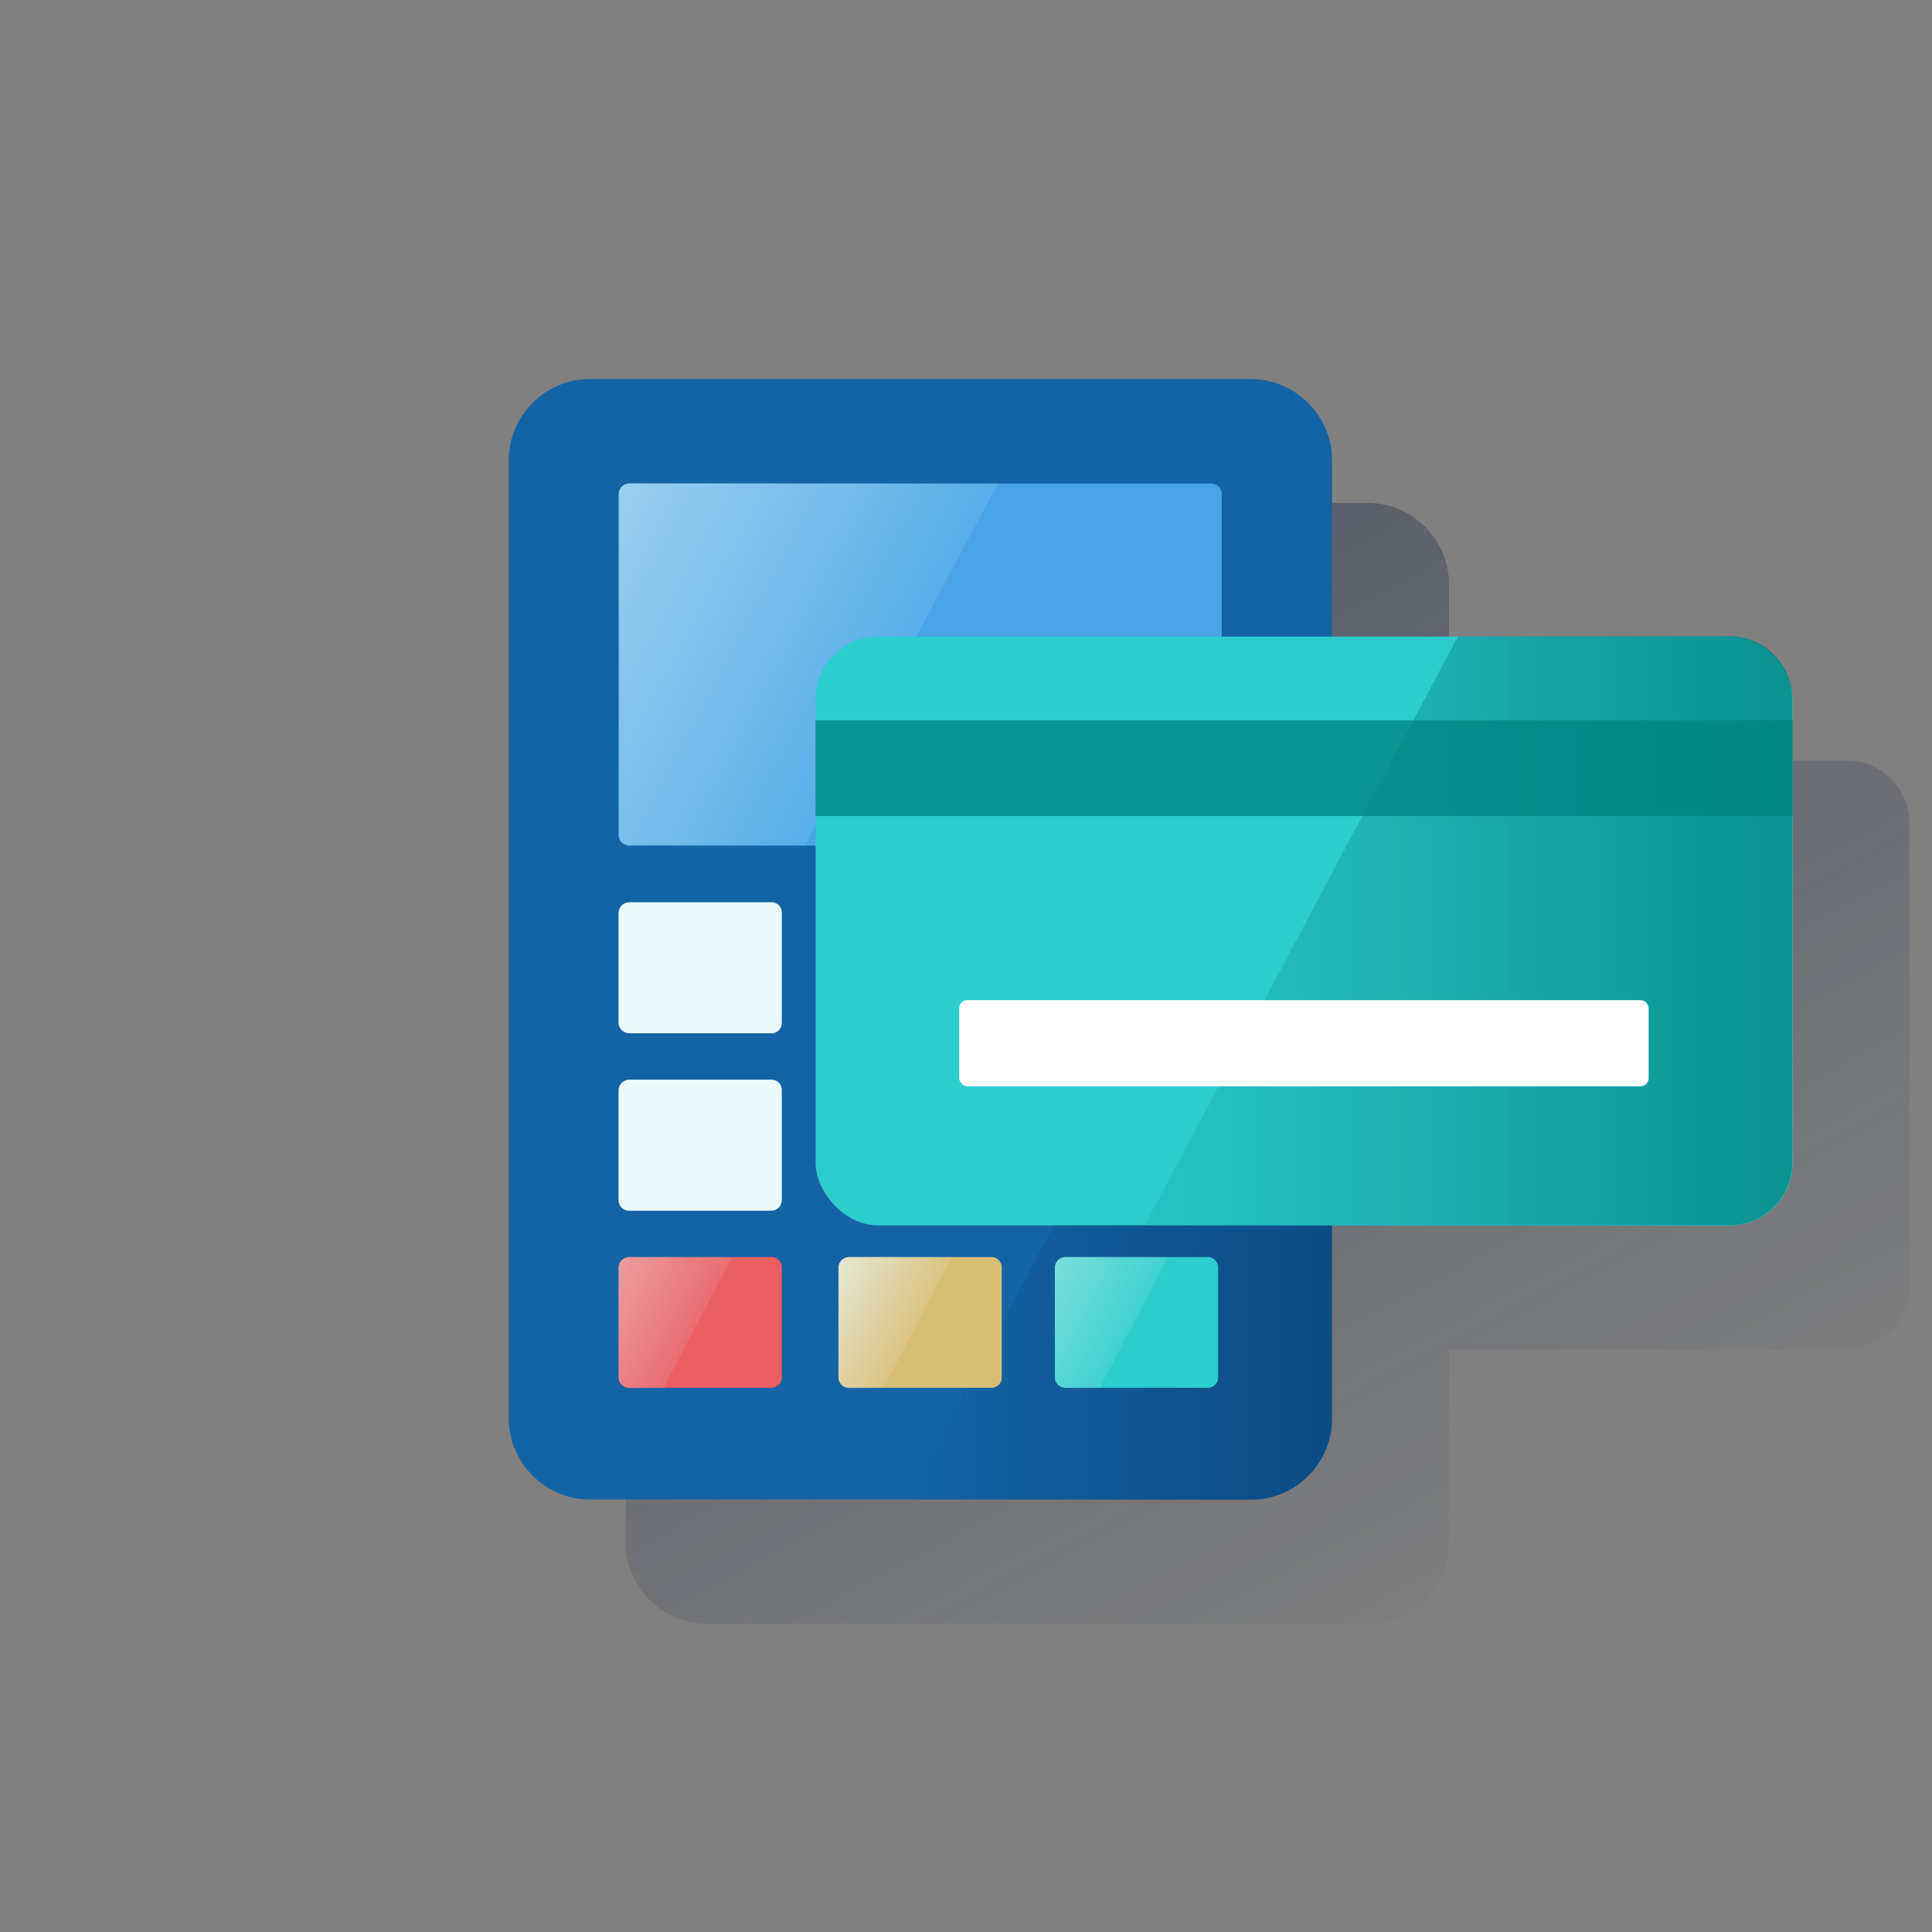 <svg id="Capa_1" data-name="Capa 1" xmlns="http://www.w3.org/2000/svg" xmlns:xlink="http://www.w3.org/1999/xlink" viewBox="0 0 600 600"><rect x="0" y="0" width="600" height="600" fill="#808080" stroke="none"/><defs><style>.cls-1{fill:url(#Degradado_sin_nombre);}.cls-2{fill:#1464a5;}.cls-3{fill:url(#Degradado_sin_nombre_11);}.cls-4{fill:#49a5e6;}.cls-5{opacity:0.5;}.cls-6{fill:url(#Degradado_sin_nombre_3);}.cls-7{fill:#eaf9fa;}.cls-8{fill:#2dcccd;}.cls-9{fill:#eb5e62;}.cls-10{fill:#d8be75;}.cls-11{fill:url(#Degradado_sin_nombre_4);}.cls-12{fill:url(#Degradado_sin_nombre_5);}.cls-13{fill:url(#Degradado_sin_nombre_6);}.cls-14{fill:url(#Degradado_sin_nombre_7);}.cls-15{fill:#028484;opacity:0.8;isolation:isolate;}.cls-16{fill:#fff;}</style><linearGradient id="Degradado_sin_nombre" x1="247.46" y1="507.78" x2="466.26" y2="96.26" gradientTransform="matrix(1, 0, 0, -1, 0, 600.79)" gradientUnits="userSpaceOnUse"><stop offset="0" stop-color="#192647" stop-opacity="0.5"/><stop offset="1" stop-color="#192647" stop-opacity="0"/></linearGradient><linearGradient id="Degradado_sin_nombre_11" x1="413.6" y1="-342.28" x2="281.37" y2="-342.28" gradientTransform="matrix(1, 0, 0, -1, 0, 0.79)" gradientUnits="userSpaceOnUse"><stop offset="0" stop-color="#043263" stop-opacity="0.5"/><stop offset="1" stop-color="#043263" stop-opacity="0"/></linearGradient><linearGradient id="Degradado_sin_nombre_3" x1="183.12" y1="-168.82" x2="273.89" y2="-217.07" gradientTransform="matrix(1, 0, 0, -1, 0, 0.79)" gradientUnits="userSpaceOnUse"><stop offset="0" stop-color="#eaf9fa"/><stop offset="1" stop-color="#eaf9fa" stop-opacity="0.2"/><stop offset="1" stop-color="#eaf9fa" stop-opacity="0.5"/></linearGradient><linearGradient id="Degradado_sin_nombre_4" x1="-11500.56" y1="1393.76" x2="-11527.19" y2="1407.93" gradientTransform="matrix(-1, 0, 0, 1, -11311.7, -994.79)" gradientUnits="userSpaceOnUse"><stop offset="0" stop-color="#eaf9fa" stop-opacity="0.4"/><stop offset="1" stop-color="#eaf9fa" stop-opacity="0.1"/><stop offset="1" stop-color="#eaf9fa" stop-opacity="0.5"/></linearGradient><linearGradient id="Degradado_sin_nombre_5" x1="-11568.86" y1="1393.76" x2="-11595.48" y2="1407.93" gradientTransform="matrix(-1, 0, 0, 1, -11311.7, -994.79)" gradientUnits="userSpaceOnUse"><stop offset="0" stop-color="#eaf9fa" stop-opacity="0.7"/><stop offset="1" stop-color="#eaf9fa" stop-opacity="0.1"/><stop offset="1" stop-color="#eaf9fa" stop-opacity="0.5"/></linearGradient><linearGradient id="Degradado_sin_nombre_6" x1="-11636.06" y1="1393.76" x2="-11662.68" y2="1407.93" xlink:href="#Degradado_sin_nombre_4"/><linearGradient id="Degradado_sin_nombre_7" x1="556.6" y1="1387.85" x2="355.51" y2="1387.85" gradientTransform="translate(0 -1098.8)" gradientUnits="userSpaceOnUse"><stop offset="0" stop-color="#028484" stop-opacity="0.8"/><stop offset="1" stop-color="#028484" stop-opacity="0.1"/></linearGradient></defs><path class="cls-1" d="M573.6,236.2H450V181.5a25.3,25.3,0,0,0-25.3-25.3h-205a25.4,25.4,0,0,0-25.4,25.3V478.9a25.4,25.4,0,0,0,25.4,25.4h205A25.5,25.5,0,0,0,450,478.9V419.1H573.6A19.4,19.4,0,0,0,593,399.7h0V255.6a19.4,19.4,0,0,0-19.4-19.4Z"/><g id="Contenido"><path class="cls-2" d="M388.3,465.7h-205A25.3,25.3,0,0,1,158,440.4h0V143a25.3,25.3,0,0,1,25.3-25.3h205A25.4,25.4,0,0,1,413.7,143h0V440.4a25.2,25.2,0,0,1-25.2,25.3Z"/><path class="cls-3" d="M281.4,465.8h107a25.2,25.2,0,0,0,25.2-25.2h0V220.3Z"/><path class="cls-4" d="M195.4,150.2H376.1a3.2,3.2,0,0,1,3.3,3.2h0V259.3a3.2,3.2,0,0,1-3.2,3.3H195.4a3.4,3.4,0,0,1-3.3-3.2h0V153.5A3.3,3.3,0,0,1,195.4,150.2Z"/><g class="cls-5"><path class="cls-6" d="M195.2,150.2a3.1,3.1,0,0,0-3,3h0V259.5a3,3,0,0,0,3,3H250l59.9-112.4H195.2Z"/></g><path class="cls-7" d="M195.4,280.2h44.1a3.2,3.2,0,0,1,3.3,3.2h0v34.2a3.2,3.2,0,0,1-3.2,3.3H195.4a3.4,3.4,0,0,1-3.3-3.2h0V283.5A3.4,3.4,0,0,1,195.4,280.2Z"/><path class="cls-7" d="M263.8,280.2h44a3.2,3.2,0,0,1,3.3,3.2h0v34.2a3.3,3.3,0,0,1-3.2,3.3H263.8a3.4,3.4,0,0,1-3.4-3.2h0V283.5A3.4,3.4,0,0,1,263.8,280.2Z"/><path class="cls-7" d="M330.9,280.2H375a3.2,3.2,0,0,1,3.3,3.2h0v34.2a3.2,3.2,0,0,1-3.1,3.3H330.9a3.4,3.4,0,0,1-3.3-3.2h0V283.5A3.3,3.3,0,0,1,330.9,280.2Z"/><path class="cls-7" d="M195.4,335.3h44.1a3.2,3.2,0,0,1,3.3,3.2h0v34.2a3.3,3.3,0,0,1-3.2,3.3H195.4a3.3,3.3,0,0,1-3.3-3.2h0V338.6A3.4,3.4,0,0,1,195.4,335.3Z"/><path class="cls-7" d="M263.8,335.3h44a3.2,3.2,0,0,1,3.3,3.2h0v34.2a3.4,3.4,0,0,1-3.2,3.3H263.8a3.4,3.4,0,0,1-3.4-3.2h0V338.6A3.4,3.4,0,0,1,263.8,335.3Z"/><path class="cls-7" d="M330.9,335.3H375a3.2,3.2,0,0,1,3.3,3.2h0v34.2a3.4,3.4,0,0,1-3.2,3.3H330.9a3.3,3.3,0,0,1-3.3-3.2h0V338.6A3.3,3.3,0,0,1,330.9,335.3Z"/><path class="cls-8" d="M330.9,390.4H375a3.2,3.2,0,0,1,3.3,3.2h0v34.1a3.2,3.2,0,0,1-3.2,3.3H330.9a3.2,3.2,0,0,1-3.3-3.2h0V393.7A3.3,3.3,0,0,1,330.9,390.4Z"/><path class="cls-9" d="M195.4,390.4h44.1a3.2,3.2,0,0,1,3.3,3.2h0v34.1a3.2,3.2,0,0,1-3.2,3.3H195.4a3.2,3.2,0,0,1-3.3-3.2h0V393.7A3.4,3.4,0,0,1,195.4,390.4Z"/><path class="cls-10" d="M263.8,390.4h44a3.2,3.2,0,0,1,3.3,3.2h0v34.1a3.2,3.2,0,0,1-3.2,3.3H263.8a3.3,3.3,0,0,1-3.4-3.1V393.7A3.4,3.4,0,0,1,263.8,390.4Z"/><path class="cls-11" d="M195.4,431.1h10.5l21.5-40.7h-32a3.3,3.3,0,0,0-3.3,3.2h0v34.1a3.3,3.3,0,0,0,3.3,3.3Z"/><path class="cls-12" d="M263.8,431.1h10.4l21.5-40.7H263.8a3.3,3.3,0,0,0-3.4,3.1v34.3a3.3,3.3,0,0,0,3.4,3.3Z"/><path class="cls-13" d="M330.9,431.1h10.5l21.5-40.7h-32a3.3,3.3,0,0,0-3.3,3.2h0v34.1a3.3,3.3,0,0,0,3.3,3.3Z"/></g><rect class="cls-8" x="253.3" y="197.7" width="303.4" height="182.86" rx="19.4"/><path class="cls-14" d="M537.2,380.5a19.4,19.4,0,0,0,19.4-19.4h0V217a19.4,19.4,0,0,0-19.4-19.4H452.8L355.5,380.5Z"/><rect class="cls-15" x="253.3" y="223.7" width="303.4" height="29.73"/><rect class="cls-16" x="297.9" y="310.6" width="214.1" height="26.76" rx="2.5"/></svg>